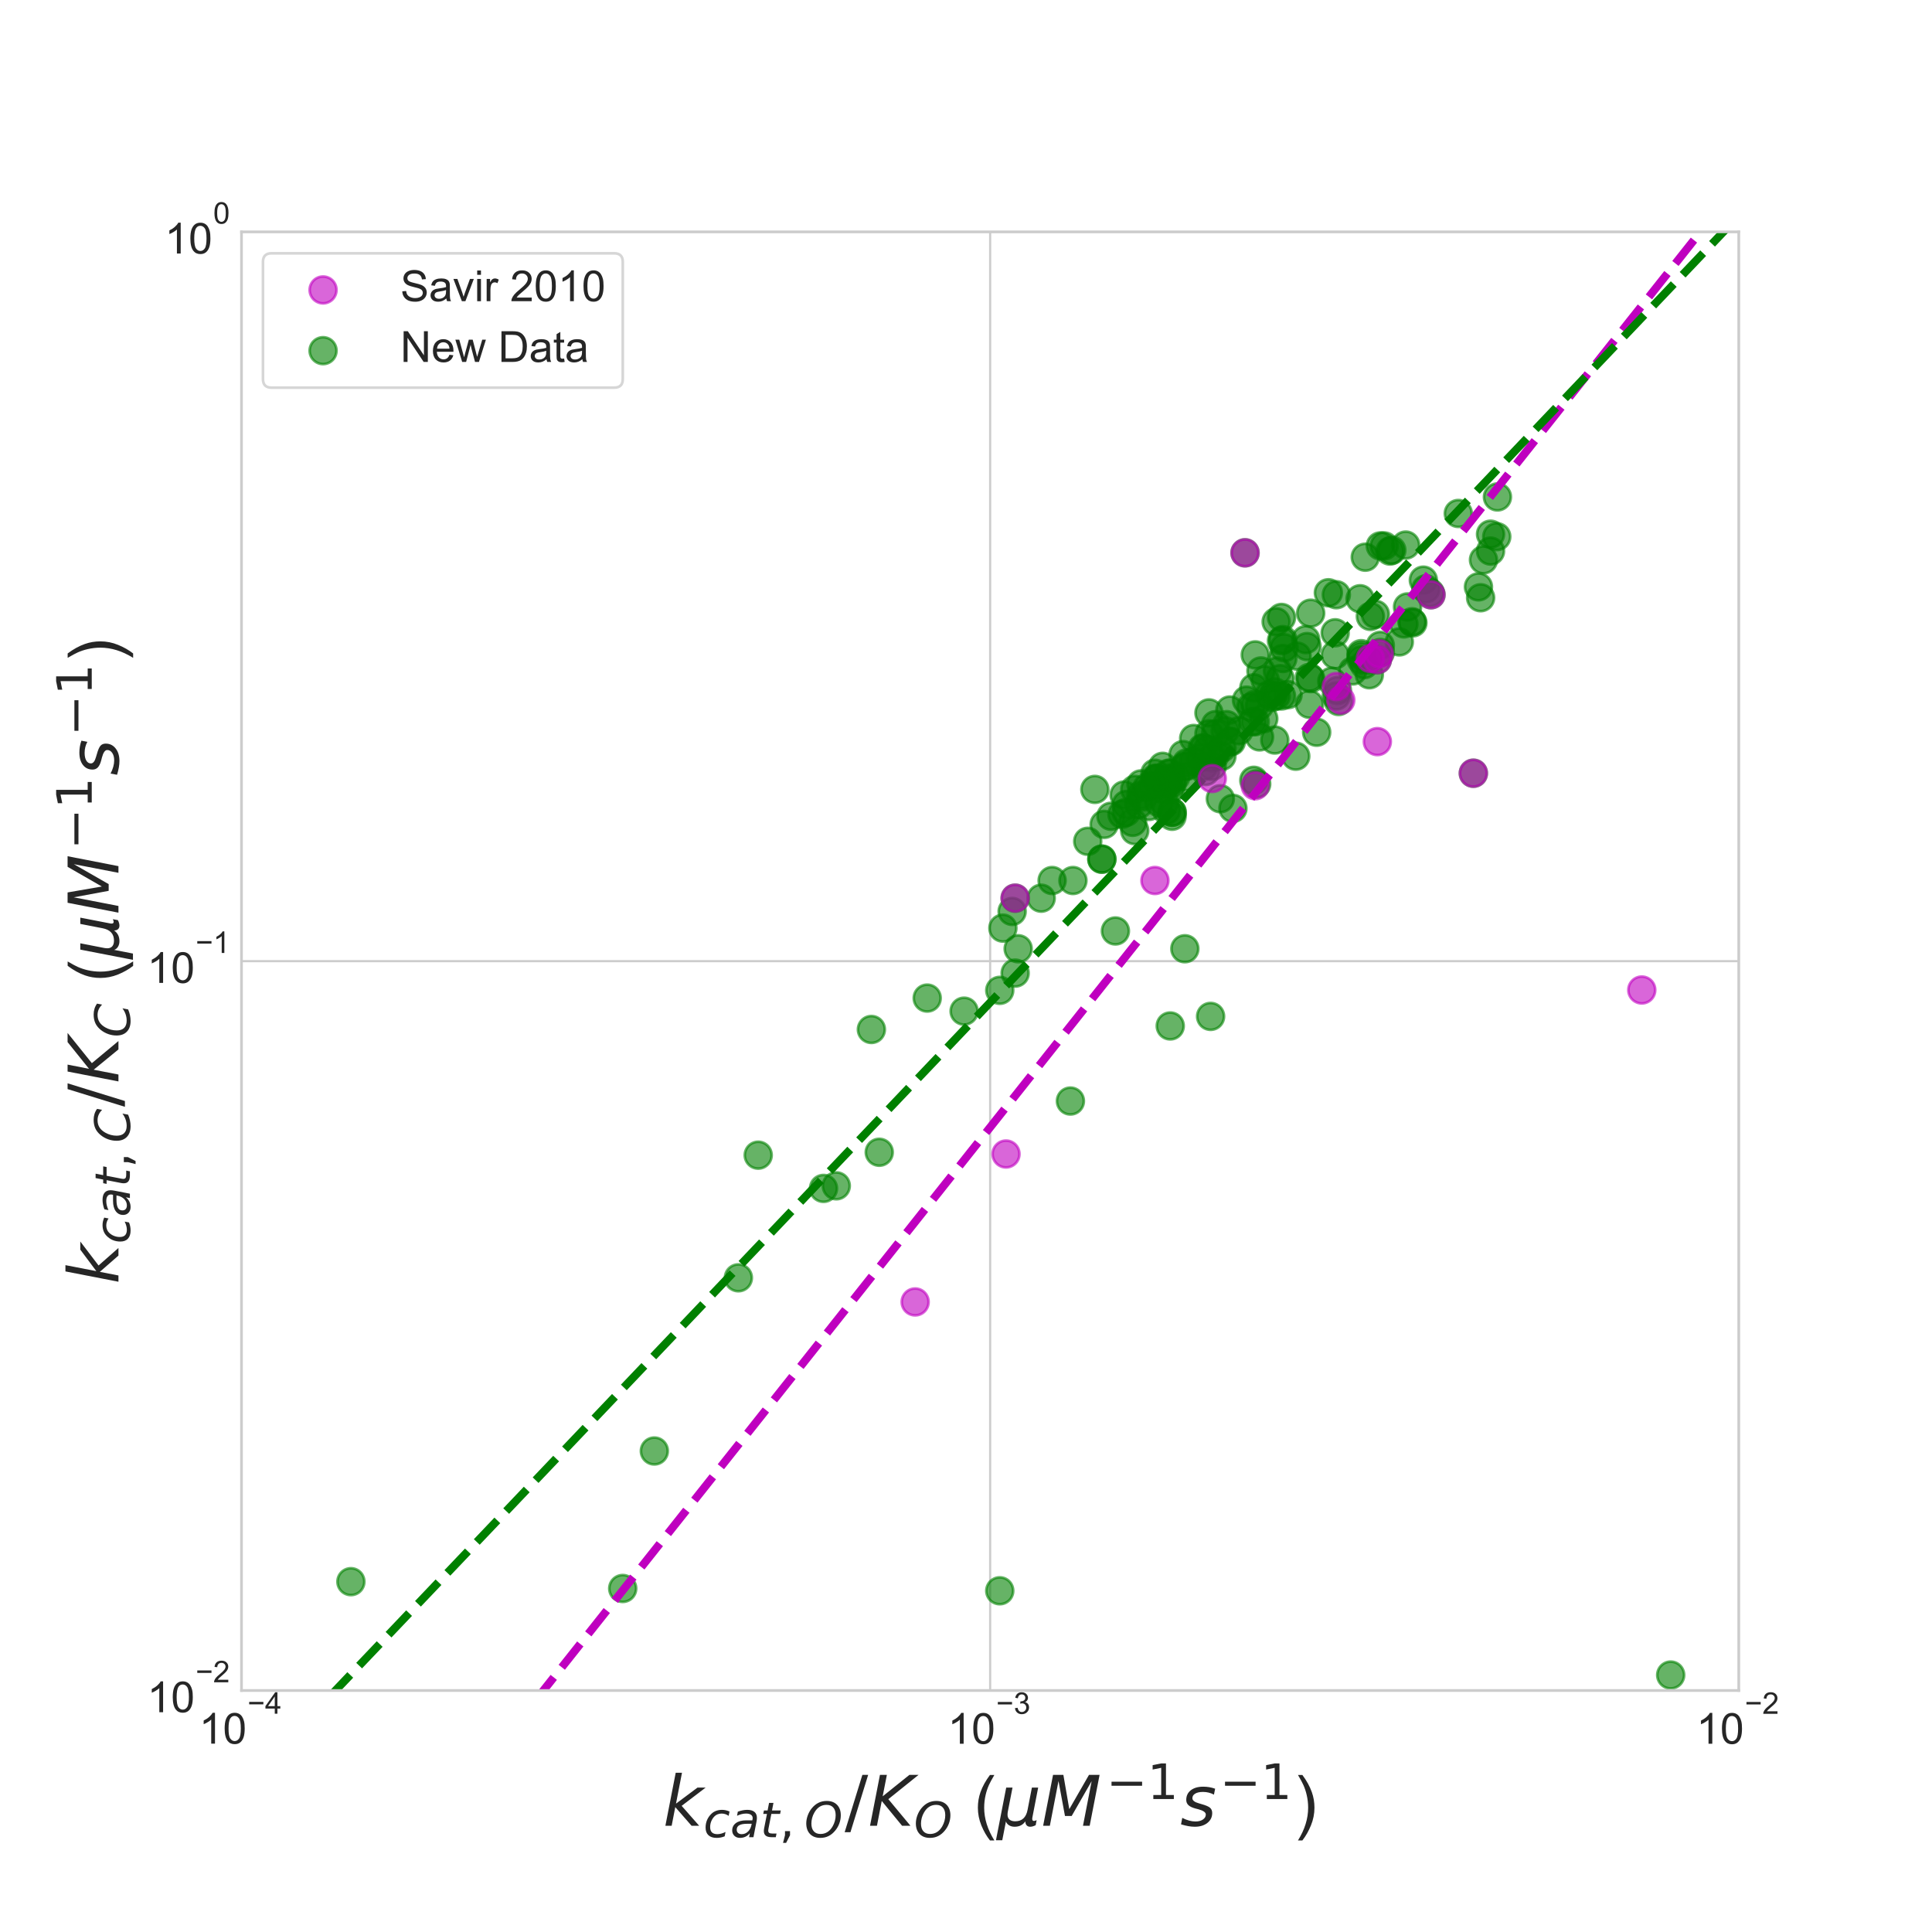 <?xml version="1.0" encoding="utf-8" standalone="no"?>
<!DOCTYPE svg PUBLIC "-//W3C//DTD SVG 1.1//EN"
  "http://www.w3.org/Graphics/SVG/1.1/DTD/svg11.dtd">
<!-- Created with matplotlib (http://matplotlib.org/) -->
<svg height="720pt" version="1.1" viewBox="0 0 720 720" width="720pt" xmlns="http://www.w3.org/2000/svg" xmlns:xlink="http://www.w3.org/1999/xlink">
 <defs>
  <style type="text/css">
*{stroke-linecap:butt;stroke-linejoin:round;}
  </style>
 </defs>
 <g id="figure_1">
  <g id="patch_1">
   <path d="M 0 720 
L 720 720 
L 720 0 
L 0 0 
z
" style="fill:#ffffff;"/>
  </g>
  <g id="axes_1">
   <g id="patch_2">
    <path d="M 90 630 
L 648 630 
L 648 86.4 
L 90 86.4 
z
" style="fill:#ffffff;"/>
   </g>
   <g id="matplotlib.axis_1">
    <g id="xtick_1">
     <g id="line2d_1">
      <path clip-path="url(#p87397a8d2e)" d="M 90 630 
L 90 86.4 
" style="fill:none;stroke:#cccccc;stroke-linecap:round;stroke-width:0.8;"/>
     </g>
     <g id="line2d_2"/>
     <g id="text_1">
      <!-- $\mathdefault{10^{-4}}$ -->
      <defs>
       <path d="M 37.25 0 
L 28.469 0 
L 28.469 56 
Q 25.297 52.984 20.141 49.953 
Q 14.984 46.922 10.891 45.406 
L 10.891 53.906 
Q 18.266 57.375 23.781 62.297 
Q 29.297 67.234 31.594 71.875 
L 37.25 71.875 
z
" id="ArialMT-31"/>
       <path d="M 4.156 35.297 
Q 4.156 48 6.766 55.734 
Q 9.375 63.484 14.516 67.672 
Q 19.672 71.875 27.484 71.875 
Q 33.25 71.875 37.594 69.547 
Q 41.938 67.234 44.766 62.859 
Q 47.609 58.5 49.219 52.219 
Q 50.828 45.953 50.828 35.297 
Q 50.828 22.703 48.234 14.969 
Q 45.656 7.234 40.5 3 
Q 35.359 -1.219 27.484 -1.219 
Q 17.141 -1.219 11.234 6.203 
Q 4.156 15.141 4.156 35.297 
z
M 13.188 35.297 
Q 13.188 17.672 17.312 11.828 
Q 21.438 6 27.484 6 
Q 33.547 6 37.672 11.859 
Q 41.797 17.719 41.797 35.297 
Q 41.797 52.984 37.672 58.781 
Q 33.547 64.594 27.391 64.594 
Q 21.344 64.594 17.719 59.469 
Q 13.188 52.938 13.188 35.297 
z
" id="ArialMT-30"/>
       <path d="M 52.828 31.203 
L 5.562 31.203 
L 5.562 39.406 
L 52.828 39.406 
z
" id="ArialMT-2212"/>
       <path d="M 32.328 0 
L 32.328 17.141 
L 1.266 17.141 
L 1.266 25.203 
L 33.938 71.578 
L 41.109 71.578 
L 41.109 25.203 
L 50.781 25.203 
L 50.781 17.141 
L 41.109 17.141 
L 41.109 0 
z
M 32.328 25.203 
L 32.328 57.469 
L 9.906 25.203 
z
" id="ArialMT-34"/>
      </defs>
      <g style="fill:#262626;" transform="translate(74.16 649.84)scale(0.16 -0.16)">
       <use transform="translate(0 0.202)" xlink:href="#ArialMT-31"/>
       <use transform="translate(55.615 0.202)" xlink:href="#ArialMT-30"/>
       <use transform="translate(112.973 69.895)scale(0.7)" xlink:href="#ArialMT-2212"/>
       <use transform="translate(153.852 69.895)scale(0.7)" xlink:href="#ArialMT-34"/>
      </g>
     </g>
    </g>
    <g id="xtick_2">
     <g id="line2d_3">
      <path clip-path="url(#p87397a8d2e)" d="M 369 630 
L 369 86.4 
" style="fill:none;stroke:#cccccc;stroke-linecap:round;stroke-width:0.8;"/>
     </g>
     <g id="line2d_4"/>
     <g id="text_2">
      <!-- $\mathdefault{10^{-3}}$ -->
      <defs>
       <path d="M 4.203 18.891 
L 12.984 20.062 
Q 14.5 12.594 18.141 9.297 
Q 21.781 6 27 6 
Q 33.203 6 37.469 10.297 
Q 41.75 14.594 41.75 20.953 
Q 41.75 27 37.797 30.922 
Q 33.844 34.859 27.734 34.859 
Q 25.25 34.859 21.531 33.891 
L 22.516 41.609 
Q 23.391 41.5 23.922 41.5 
Q 29.547 41.5 34.031 44.422 
Q 38.531 47.359 38.531 53.469 
Q 38.531 58.297 35.25 61.469 
Q 31.984 64.656 26.812 64.656 
Q 21.688 64.656 18.266 61.422 
Q 14.844 58.203 13.875 51.766 
L 5.078 53.328 
Q 6.688 62.156 12.391 67.016 
Q 18.109 71.875 26.609 71.875 
Q 32.469 71.875 37.391 69.359 
Q 42.328 66.844 44.938 62.5 
Q 47.562 58.156 47.562 53.266 
Q 47.562 48.641 45.062 44.828 
Q 42.578 41.016 37.703 38.766 
Q 44.047 37.312 47.562 32.688 
Q 51.078 28.078 51.078 21.141 
Q 51.078 11.766 44.234 5.25 
Q 37.406 -1.266 26.953 -1.266 
Q 17.531 -1.266 11.297 4.344 
Q 5.078 9.969 4.203 18.891 
z
" id="ArialMT-33"/>
      </defs>
      <g style="fill:#262626;" transform="translate(353.16 650)scale(0.16 -0.16)">
       <use transform="translate(0 0.994)" xlink:href="#ArialMT-31"/>
       <use transform="translate(55.615 0.994)" xlink:href="#ArialMT-30"/>
       <use transform="translate(112.973 70.688)scale(0.7)" xlink:href="#ArialMT-2212"/>
       <use transform="translate(153.852 70.688)scale(0.7)" xlink:href="#ArialMT-33"/>
      </g>
     </g>
    </g>
    <g id="xtick_3">
     <g id="line2d_5">
      <path clip-path="url(#p87397a8d2e)" d="M 648 630 
L 648 86.4 
" style="fill:none;stroke:#cccccc;stroke-linecap:round;stroke-width:0.8;"/>
     </g>
     <g id="line2d_6"/>
     <g id="text_3">
      <!-- $\mathdefault{10^{-2}}$ -->
      <defs>
       <path d="M 50.344 8.453 
L 50.344 0 
L 3.031 0 
Q 2.938 3.172 4.047 6.109 
Q 5.859 10.938 9.828 15.625 
Q 13.812 20.312 21.344 26.469 
Q 33.016 36.031 37.109 41.625 
Q 41.219 47.219 41.219 52.203 
Q 41.219 57.422 37.469 61 
Q 33.734 64.594 27.734 64.594 
Q 21.391 64.594 17.578 60.781 
Q 13.766 56.984 13.719 50.25 
L 4.688 51.172 
Q 5.609 61.281 11.656 66.578 
Q 17.719 71.875 27.938 71.875 
Q 38.234 71.875 44.234 66.156 
Q 50.25 60.453 50.25 52 
Q 50.25 47.703 48.484 43.547 
Q 46.734 39.406 42.656 34.812 
Q 38.578 30.219 29.109 22.219 
Q 21.188 15.578 18.938 13.203 
Q 16.703 10.844 15.234 8.453 
z
" id="ArialMT-32"/>
      </defs>
      <g style="fill:#262626;" transform="translate(632.16 650)scale(0.16 -0.16)">
       <use transform="translate(0 0.994)" xlink:href="#ArialMT-31"/>
       <use transform="translate(55.615 0.994)" xlink:href="#ArialMT-30"/>
       <use transform="translate(112.973 70.688)scale(0.7)" xlink:href="#ArialMT-2212"/>
       <use transform="translate(153.852 70.688)scale(0.7)" xlink:href="#ArialMT-32"/>
      </g>
     </g>
    </g>
    <g id="xtick_4">
     <g id="line2d_7"/>
    </g>
    <g id="xtick_5">
     <g id="line2d_8"/>
    </g>
    <g id="xtick_6">
     <g id="line2d_9"/>
    </g>
    <g id="xtick_7">
     <g id="line2d_10"/>
    </g>
    <g id="xtick_8">
     <g id="line2d_11"/>
    </g>
    <g id="xtick_9">
     <g id="line2d_12"/>
    </g>
    <g id="xtick_10">
     <g id="line2d_13"/>
    </g>
    <g id="xtick_11">
     <g id="line2d_14"/>
    </g>
    <g id="xtick_12">
     <g id="line2d_15"/>
    </g>
    <g id="xtick_13">
     <g id="line2d_16"/>
    </g>
    <g id="xtick_14">
     <g id="line2d_17"/>
    </g>
    <g id="xtick_15">
     <g id="line2d_18"/>
    </g>
    <g id="xtick_16">
     <g id="line2d_19"/>
    </g>
    <g id="xtick_17">
     <g id="line2d_20"/>
    </g>
    <g id="xtick_18">
     <g id="line2d_21"/>
    </g>
    <g id="xtick_19">
     <g id="line2d_22"/>
    </g>
    <g id="text_4">
     <!-- $k_{cat,O} / K_O$ ($\mu M^{-1} s^{-1}$) -->
     <defs>
      <path d="M 18.312 75.984 
L 27.297 75.984 
L 18.703 31.688 
L 49.516 54.688 
L 61.188 54.688 
L 26.812 28.516 
L 51.906 0 
L 41.016 0 
L 17.672 26.703 
L 12.5 0 
L 3.516 0 
z
" id="DejaVuSans-Oblique-6b"/>
      <path d="M 53.609 52.594 
L 51.812 43.703 
Q 48.578 46.047 44.938 47.219 
Q 41.312 48.391 37.406 48.391 
Q 33.109 48.391 29.219 46.875 
Q 25.344 45.359 22.703 42.578 
Q 18.5 38.328 16.203 32.609 
Q 13.922 26.906 13.922 20.797 
Q 13.922 13.422 17.609 9.812 
Q 21.297 6.203 28.812 6.203 
Q 32.516 6.203 36.688 7.328 
Q 40.875 8.453 45.406 10.688 
L 43.703 1.812 
Q 39.797 0.203 35.672 -0.609 
Q 31.547 -1.422 27.203 -1.422 
Q 16.312 -1.422 10.453 4.016 
Q 4.594 9.469 4.594 19.578 
Q 4.594 28.078 7.641 35.234 
Q 10.688 42.391 16.703 48.094 
Q 20.797 52 26.312 54 
Q 31.844 56 38.375 56 
Q 42.188 56 45.938 55.141 
Q 49.703 54.297 53.609 52.594 
z
" id="DejaVuSans-Oblique-63"/>
      <path d="M 53.719 31.203 
L 47.609 0 
L 38.625 0 
L 40.281 8.297 
Q 36.328 3.422 31.266 1 
Q 26.219 -1.422 20.016 -1.422 
Q 13.031 -1.422 8.562 2.844 
Q 4.109 7.125 4.109 13.812 
Q 4.109 23.391 11.75 28.953 
Q 19.391 34.516 32.812 34.516 
L 45.312 34.516 
L 45.797 36.922 
Q 45.906 37.312 45.953 37.766 
Q 46 38.234 46 39.203 
Q 46 43.562 42.453 45.969 
Q 38.922 48.391 32.516 48.391 
Q 28.125 48.391 23.5 47.266 
Q 18.891 46.141 14.016 43.891 
L 15.578 52.203 
Q 20.656 54.109 25.516 55.047 
Q 30.375 56 34.906 56 
Q 44.578 56 49.625 51.797 
Q 54.688 47.609 54.688 39.594 
Q 54.688 37.984 54.438 35.812 
Q 54.203 33.641 53.719 31.203 
z
M 44 27.484 
L 35.016 27.484 
Q 23.969 27.484 18.672 24.531 
Q 13.375 21.578 13.375 15.375 
Q 13.375 11.078 16.078 8.641 
Q 18.797 6.203 23.578 6.203 
Q 30.906 6.203 36.375 11.453 
Q 41.844 16.703 43.609 25.484 
z
" id="DejaVuSans-Oblique-61"/>
      <path d="M 42.281 54.688 
L 40.922 47.703 
L 23 47.703 
L 17.188 18.016 
Q 16.891 16.359 16.75 15.234 
Q 16.609 14.109 16.609 13.484 
Q 16.609 10.359 18.484 8.938 
Q 20.359 7.516 24.516 7.516 
L 33.594 7.516 
L 32.078 0 
L 23.484 0 
Q 15.484 0 11.547 3.125 
Q 7.625 6.25 7.625 12.594 
Q 7.625 13.719 7.766 15.062 
Q 7.906 16.406 8.203 18.016 
L 14.016 47.703 
L 6.391 47.703 
L 7.812 54.688 
L 15.281 54.688 
L 18.312 70.219 
L 27.297 70.219 
L 24.312 54.688 
z
" id="DejaVuSans-Oblique-74"/>
      <path d="M 11.719 12.406 
L 22.016 12.406 
L 22.016 4 
L 14.016 -11.625 
L 7.719 -11.625 
L 11.719 4 
z
" id="DejaVuSans-2c"/>
      <path d="M 45.609 66.219 
Q 37.5 66.219 31.297 62.281 
Q 25.094 58.344 20.516 50.297 
Q 17.578 45.172 16.031 39.406 
Q 14.5 33.641 14.5 27.781 
Q 14.5 17.625 19.359 12.109 
Q 24.219 6.594 33.109 6.594 
Q 41.109 6.594 47.375 10.562 
Q 53.656 14.547 58.109 22.406 
Q 61.078 27.688 62.641 33.469 
Q 64.203 39.266 64.203 45.016 
Q 64.203 55.125 59.312 60.672 
Q 54.438 66.219 45.609 66.219 
z
M 32.812 -1.422 
Q 19.391 -1.422 11.688 6.531 
Q 4 14.5 4 28.328 
Q 4 36.234 7 44.484 
Q 10.016 52.734 15.281 59.188 
Q 21.484 66.75 29.094 70.484 
Q 36.719 74.219 45.906 74.219 
Q 59.281 74.219 66.984 66.328 
Q 74.703 58.453 74.703 44.828 
Q 74.703 36.422 71.766 28.312 
Q 68.844 20.219 63.375 13.625 
Q 57.125 6 49.578 2.281 
Q 42.047 -1.422 32.812 -1.422 
z
" id="DejaVuSans-Oblique-4f"/>
      <path d="M 25.391 72.906 
L 33.688 72.906 
L 8.297 -9.281 
L 0 -9.281 
z
" id="DejaVuSans-2f"/>
      <path d="M 16.891 72.906 
L 26.812 72.906 
L 20.797 42.188 
L 59.078 72.906 
L 72.219 72.906 
L 28.906 38.094 
L 60.594 0 
L 48.578 0 
L 19.484 35.5 
L 12.594 0 
L 2.688 0 
z
" id="DejaVuSans-Oblique-4b"/>
      <path id="ArialMT-20"/>
      <path d="M 23.391 -21.047 
Q 16.109 -11.859 11.078 0.438 
Q 6.062 12.75 6.062 25.922 
Q 6.062 37.547 9.812 48.188 
Q 14.203 60.547 23.391 72.797 
L 29.688 72.797 
Q 23.781 62.641 21.875 58.297 
Q 18.891 51.562 17.188 44.234 
Q 15.094 35.109 15.094 25.875 
Q 15.094 2.391 29.688 -21.047 
z
" id="ArialMT-28"/>
      <path d="M -1.312 -20.797 
L 13.375 54.688 
L 22.406 54.688 
L 15.766 20.656 
Q 15.578 19.625 15.422 18.359 
Q 15.281 17.094 15.281 15.828 
Q 15.281 11.281 18.141 8.828 
Q 21 6.391 26.312 6.391 
Q 33.547 6.391 37.984 10.484 
Q 42.438 14.594 44 22.797 
L 50.203 54.688 
L 59.188 54.688 
L 51.031 12.641 
Q 50.828 11.719 50.75 11.031 
Q 50.688 10.359 50.688 9.812 
Q 50.688 8.297 51.297 7.594 
Q 51.906 6.891 53.219 6.891 
Q 53.719 6.891 54.562 7.125 
Q 55.422 7.375 56.984 8.016 
L 55.609 0.781 
Q 53.469 -0.297 51.516 -0.859 
Q 49.562 -1.422 47.703 -1.422 
Q 44.484 -1.422 42.656 0.625 
Q 40.828 2.688 40.828 6.297 
Q 38.094 2.391 34.297 0.484 
Q 30.516 -1.422 25.391 -1.422 
Q 20.844 -1.422 17.453 0.672 
Q 14.062 2.781 12.984 6.203 
L 7.719 -20.797 
z
" id="DejaVuSans-Oblique-3bc"/>
      <path d="M 16.891 72.906 
L 31.688 72.906 
L 40.188 23.781 
L 68.406 72.906 
L 83.594 72.906 
L 69.391 0 
L 59.812 0 
L 72.219 63.922 
L 43.609 14.016 
L 33.984 14.016 
L 24.703 64.109 
L 12.312 0 
L 2.688 0 
z
" id="DejaVuSans-Oblique-4d"/>
      <path d="M 10.594 35.5 
L 73.188 35.5 
L 73.188 27.203 
L 10.594 27.203 
z
" id="DejaVuSans-2212"/>
      <path d="M 12.406 8.297 
L 28.516 8.297 
L 28.516 63.922 
L 10.984 60.406 
L 10.984 69.391 
L 28.422 72.906 
L 38.281 72.906 
L 38.281 8.297 
L 54.391 8.297 
L 54.391 0 
L 12.406 0 
z
" id="DejaVuSans-31"/>
      <path d="M 50 53.078 
L 48.297 44.578 
Q 44.734 46.531 40.766 47.5 
Q 36.812 48.484 32.625 48.484 
Q 25.531 48.484 21.453 46.062 
Q 17.391 43.656 17.391 39.5 
Q 17.391 34.672 26.859 32.078 
Q 27.594 31.891 27.938 31.781 
L 30.812 30.906 
Q 39.797 28.422 42.797 25.688 
Q 45.797 22.953 45.797 18.219 
Q 45.797 9.516 38.891 4.047 
Q 31.984 -1.422 20.797 -1.422 
Q 16.453 -1.422 11.672 -0.578 
Q 6.891 0.25 1.125 2 
L 2.875 11.281 
Q 7.812 8.734 12.594 7.422 
Q 17.391 6.109 21.781 6.109 
Q 28.375 6.109 32.5 8.938 
Q 36.625 11.766 36.625 16.109 
Q 36.625 20.797 25.781 23.688 
L 24.859 23.922 
L 21.781 24.703 
Q 14.938 26.516 11.766 29.469 
Q 8.594 32.422 8.594 37.016 
Q 8.594 45.75 15.156 50.875 
Q 21.734 56 33.016 56 
Q 37.453 56 41.672 55.266 
Q 45.906 54.547 50 53.078 
z
" id="DejaVuSans-Oblique-73"/>
      <path d="M 12.359 -21.047 
L 6.062 -21.047 
Q 20.656 2.391 20.656 25.875 
Q 20.656 35.062 18.562 44.094 
Q 16.891 51.422 13.922 58.156 
Q 12.016 62.547 6.062 72.797 
L 12.359 72.797 
Q 21.531 60.547 25.922 48.188 
Q 29.688 37.547 29.688 25.922 
Q 29.688 12.75 24.625 0.438 
Q 19.578 -11.859 12.359 -21.047 
z
" id="ArialMT-29"/>
     </defs>
     <g style="fill:#262626;" transform="translate(247.06 680.58)scale(0.26 -0.26)">
      <use transform="translate(0 0.684)" xlink:href="#DejaVuSans-Oblique-6b"/>
      <use transform="translate(57.91 -15.722)scale(0.7)" xlink:href="#DejaVuSans-Oblique-63"/>
      <use transform="translate(96.396 -15.722)scale(0.7)" xlink:href="#DejaVuSans-Oblique-61"/>
      <use transform="translate(139.292 -15.722)scale(0.7)" xlink:href="#DejaVuSans-Oblique-74"/>
      <use transform="translate(166.738 -15.722)scale(0.7)" xlink:href="#DejaVuSans-2c"/>
      <use transform="translate(202.627 -15.722)scale(0.7)" xlink:href="#DejaVuSans-Oblique-4f"/>
      <use transform="translate(260.459 0.684)" xlink:href="#DejaVuSans-2f"/>
      <use transform="translate(294.15 0.684)" xlink:href="#DejaVuSans-Oblique-4b"/>
      <use transform="translate(359.727 -15.722)scale(0.7)" xlink:href="#DejaVuSans-Oblique-4f"/>
      <use transform="translate(417.559 0.684)" xlink:href="#ArialMT-20"/>
      <use transform="translate(445.342 0.684)" xlink:href="#ArialMT-28"/>
      <use transform="translate(478.643 0.684)" xlink:href="#DejaVuSans-Oblique-3bc"/>
      <use transform="translate(542.266 0.684)" xlink:href="#DejaVuSans-Oblique-4d"/>
      <use transform="translate(635.562 38.966)scale(0.7)" xlink:href="#DejaVuSans-2212"/>
      <use transform="translate(694.214 38.966)scale(0.7)" xlink:href="#DejaVuSans-31"/>
      <use transform="translate(741.485 0.684)" xlink:href="#DejaVuSans-Oblique-73"/>
      <use transform="translate(798.234 38.966)scale(0.7)" xlink:href="#DejaVuSans-2212"/>
      <use transform="translate(856.886 38.966)scale(0.7)" xlink:href="#DejaVuSans-31"/>
      <use transform="translate(904.157 0.684)" xlink:href="#ArialMT-29"/>
     </g>
    </g>
   </g>
   <g id="matplotlib.axis_2">
    <g id="ytick_1">
     <g id="line2d_23">
      <path clip-path="url(#p87397a8d2e)" d="M 90 630 
L 648 630 
" style="fill:none;stroke:#cccccc;stroke-linecap:round;stroke-width:0.8;"/>
     </g>
     <g id="line2d_24"/>
     <g id="text_5">
      <!-- $\mathdefault{10^{-2}}$ -->
      <g style="fill:#262626;" transform="translate(54.82 638.25)scale(0.16 -0.16)">
       <use transform="translate(0 0.994)" xlink:href="#ArialMT-31"/>
       <use transform="translate(55.615 0.994)" xlink:href="#ArialMT-30"/>
       <use transform="translate(112.973 70.688)scale(0.7)" xlink:href="#ArialMT-2212"/>
       <use transform="translate(153.852 70.688)scale(0.7)" xlink:href="#ArialMT-32"/>
      </g>
     </g>
    </g>
    <g id="ytick_2">
     <g id="line2d_25">
      <path clip-path="url(#p87397a8d2e)" d="M 90 358.2 
L 648 358.2 
" style="fill:none;stroke:#cccccc;stroke-linecap:round;stroke-width:0.8;"/>
     </g>
     <g id="line2d_26"/>
     <g id="text_6">
      <!-- $\mathdefault{10^{-1}}$ -->
      <g style="fill:#262626;" transform="translate(54.82 366.45)scale(0.16 -0.16)">
       <use transform="translate(0 0.994)" xlink:href="#ArialMT-31"/>
       <use transform="translate(55.615 0.994)" xlink:href="#ArialMT-30"/>
       <use transform="translate(112.973 70.688)scale(0.7)" xlink:href="#ArialMT-2212"/>
       <use transform="translate(153.852 70.688)scale(0.7)" xlink:href="#ArialMT-31"/>
      </g>
     </g>
    </g>
    <g id="ytick_3">
     <g id="line2d_27">
      <path clip-path="url(#p87397a8d2e)" d="M 90 86.4 
L 648 86.4 
" style="fill:none;stroke:#cccccc;stroke-linecap:round;stroke-width:0.8;"/>
     </g>
     <g id="line2d_28"/>
     <g id="text_7">
      <!-- $\mathdefault{10^{0}}$ -->
      <g style="fill:#262626;" transform="translate(61.38 94.65)scale(0.16 -0.16)">
       <use transform="translate(0 0.994)" xlink:href="#ArialMT-31"/>
       <use transform="translate(55.615 0.994)" xlink:href="#ArialMT-30"/>
       <use transform="translate(112.973 70.688)scale(0.7)" xlink:href="#ArialMT-30"/>
      </g>
     </g>
    </g>
    <g id="ytick_4">
     <g id="line2d_29"/>
    </g>
    <g id="ytick_5">
     <g id="line2d_30"/>
    </g>
    <g id="ytick_6">
     <g id="line2d_31"/>
    </g>
    <g id="ytick_7">
     <g id="line2d_32"/>
    </g>
    <g id="ytick_8">
     <g id="line2d_33"/>
    </g>
    <g id="ytick_9">
     <g id="line2d_34"/>
    </g>
    <g id="ytick_10">
     <g id="line2d_35"/>
    </g>
    <g id="ytick_11">
     <g id="line2d_36"/>
    </g>
    <g id="ytick_12">
     <g id="line2d_37"/>
    </g>
    <g id="ytick_13">
     <g id="line2d_38"/>
    </g>
    <g id="ytick_14">
     <g id="line2d_39"/>
    </g>
    <g id="ytick_15">
     <g id="line2d_40"/>
    </g>
    <g id="ytick_16">
     <g id="line2d_41"/>
    </g>
    <g id="ytick_17">
     <g id="line2d_42"/>
    </g>
    <g id="ytick_18">
     <g id="line2d_43"/>
    </g>
    <g id="ytick_19">
     <g id="line2d_44"/>
    </g>
    <g id="text_8">
     <!-- $k_{cat,C} / K_C$ ($\mu M^{-1} s^{-1}$) -->
     <defs>
      <path d="M 69.484 67.281 
L 67.484 56.891 
Q 62.797 61.625 57.547 63.922 
Q 52.297 66.219 46.188 66.219 
Q 37.844 66.219 31.516 62.203 
Q 25.203 58.203 20.609 50 
Q 17.672 44.734 16.125 38.844 
Q 14.594 32.953 14.594 27 
Q 14.594 17.047 19.75 11.812 
Q 24.906 6.594 34.719 6.594 
Q 41.5 6.594 47.75 8.766 
Q 54 10.938 59.906 15.281 
L 57.625 3.609 
Q 51.812 1.125 45.875 -0.141 
Q 39.938 -1.422 33.984 -1.422 
Q 19.969 -1.422 12.078 6.188 
Q 4.203 13.812 4.203 27.391 
Q 4.203 36.078 7.203 44.469 
Q 10.203 52.875 15.828 59.812 
Q 21.781 67.188 29.422 70.703 
Q 37.062 74.219 47.219 74.219 
Q 53.469 74.219 59.062 72.484 
Q 64.656 70.75 69.484 67.281 
z
" id="DejaVuSans-Oblique-43"/>
     </defs>
     <g style="fill:#262626;" transform="translate(44.32 478.58)rotate(-90)scale(0.26 -0.26)">
      <use transform="translate(0 0.684)" xlink:href="#DejaVuSans-Oblique-6b"/>
      <use transform="translate(57.91 -15.722)scale(0.7)" xlink:href="#DejaVuSans-Oblique-63"/>
      <use transform="translate(96.396 -15.722)scale(0.7)" xlink:href="#DejaVuSans-Oblique-61"/>
      <use transform="translate(139.292 -15.722)scale(0.7)" xlink:href="#DejaVuSans-Oblique-74"/>
      <use transform="translate(166.738 -15.722)scale(0.7)" xlink:href="#DejaVuSans-2c"/>
      <use transform="translate(202.627 -15.722)scale(0.7)" xlink:href="#DejaVuSans-Oblique-43"/>
      <use transform="translate(254.238 0.684)" xlink:href="#DejaVuSans-2f"/>
      <use transform="translate(287.93 0.684)" xlink:href="#DejaVuSans-Oblique-4b"/>
      <use transform="translate(353.506 -15.722)scale(0.7)" xlink:href="#DejaVuSans-Oblique-43"/>
      <use transform="translate(405.117 0.684)" xlink:href="#ArialMT-20"/>
      <use transform="translate(432.9 0.684)" xlink:href="#ArialMT-28"/>
      <use transform="translate(466.201 0.684)" xlink:href="#DejaVuSans-Oblique-3bc"/>
      <use transform="translate(529.824 0.684)" xlink:href="#DejaVuSans-Oblique-4d"/>
      <use transform="translate(623.12 38.966)scale(0.7)" xlink:href="#DejaVuSans-2212"/>
      <use transform="translate(681.773 38.966)scale(0.7)" xlink:href="#DejaVuSans-31"/>
      <use transform="translate(729.043 0.684)" xlink:href="#DejaVuSans-Oblique-73"/>
      <use transform="translate(785.793 38.966)scale(0.7)" xlink:href="#DejaVuSans-2212"/>
      <use transform="translate(844.445 38.966)scale(0.7)" xlink:href="#DejaVuSans-31"/>
      <use transform="translate(891.715 0.684)" xlink:href="#ArialMT-29"/>
     </g>
    </g>
   </g>
   <g id="PathCollection_1">
    <defs>
     <path d="M 0 5 
C 1.326 5 2.598 4.473 3.536 3.536 
C 4.473 2.598 5 1.326 5 0 
C 5 -1.326 4.473 -2.598 3.536 -3.536 
C 2.598 -4.473 1.326 -5 0 -5 
C -1.326 -5 -2.598 -4.473 -3.536 -3.536 
C -4.473 -2.598 -5 -1.326 -5 0 
C -5 1.326 -4.473 2.598 -3.536 3.536 
C -2.598 4.473 -1.326 5 0 5 
z
" id="m5786c0ff21" style="stroke:#008000;stroke-opacity:0.6;"/>
    </defs>
    <g clip-path="url(#p87397a8d2e)">
     <use style="fill:#008000;fill-opacity:0.6;stroke:#008000;stroke-opacity:0.6;" x="679.79" xlink:href="#m5786c0ff21" y="579.032"/>
     <use style="fill:#008000;fill-opacity:0.6;stroke:#008000;stroke-opacity:0.6;" x="515.849" xlink:href="#m5786c0ff21" y="203.444"/>
     <use style="fill:#008000;fill-opacity:0.6;stroke:#008000;stroke-opacity:0.6;" x="477.577" xlink:href="#m5786c0ff21" y="230.103"/>
     <use style="fill:#008000;fill-opacity:0.6;stroke:#008000;stroke-opacity:0.6;" x="467.796" xlink:href="#m5786c0ff21" y="244.056"/>
     <use style="fill:#008000;fill-opacity:0.6;stroke:#008000;stroke-opacity:0.6;" x="488.45" xlink:href="#m5786c0ff21" y="228.518"/>
     <use style="fill:#008000;fill-opacity:0.6;stroke:#008000;stroke-opacity:0.6;" x="508.796" xlink:href="#m5786c0ff21" y="207.655"/>
     <use style="fill:#008000;fill-opacity:0.6;stroke:#008000;stroke-opacity:0.6;" x="475.583" xlink:href="#m5786c0ff21" y="231.709"/>
     <use style="fill:#008000;fill-opacity:0.6;stroke:#008000;stroke-opacity:0.6;" x="478.071" xlink:href="#m5786c0ff21" y="238.361"/>
     <use style="fill:#008000;fill-opacity:0.6;stroke:#008000;stroke-opacity:0.6;" x="498.009" xlink:href="#m5786c0ff21" y="221.64"/>
     <use style="fill:#008000;fill-opacity:0.6;stroke:#008000;stroke-opacity:0.6;" x="514.398" xlink:href="#m5786c0ff21" y="203.444"/>
     <use style="fill:#008000;fill-opacity:0.6;stroke:#008000;stroke-opacity:0.6;" x="477.577" xlink:href="#m5786c0ff21" y="238.789"/>
     <use style="fill:#008000;fill-opacity:0.6;stroke:#008000;stroke-opacity:0.6;" x="518.7" xlink:href="#m5786c0ff21" y="205.046"/>
     <use style="fill:#008000;fill-opacity:0.6;stroke:#008000;stroke-opacity:0.6;" x="495.048" xlink:href="#m5786c0ff21" y="220.9"/>
     <use style="fill:#008000;fill-opacity:0.6;stroke:#008000;stroke-opacity:0.6;" x="523.871" xlink:href="#m5786c0ff21" y="203.126"/>
     <use style="fill:#008000;fill-opacity:0.6;stroke:#008000;stroke-opacity:0.6;" x="517.993" xlink:href="#m5786c0ff21" y="205.369"/>
     <use style="fill:#008000;fill-opacity:0.6;stroke:#008000;stroke-opacity:0.6;" x="232.068" xlink:href="#m5786c0ff21" y="591.981"/>
     <use style="fill:#008000;fill-opacity:0.6;stroke:#008000;stroke-opacity:0.6;" x="372.582" xlink:href="#m5786c0ff21" y="592.839"/>
     <use style="fill:#008000;fill-opacity:0.6;stroke:#008000;stroke-opacity:0.6;" x="408.026" xlink:href="#m5786c0ff21" y="294.183"/>
     <use style="fill:#008000;fill-opacity:0.6;stroke:#008000;stroke-opacity:0.6;" x="442.224" xlink:href="#m5786c0ff21" y="284.313"/>
     <use style="fill:#008000;fill-opacity:0.6;stroke:#008000;stroke-opacity:0.6;" x="372.582" xlink:href="#m5786c0ff21" y="369.073"/>
     <use style="fill:#008000;fill-opacity:0.6;stroke:#008000;stroke-opacity:0.6;" x="549.073" xlink:href="#m5786c0ff21" y="288.163"/>
     <use style="fill:#008000;fill-opacity:0.6;stroke:#008000;stroke-opacity:0.6;" x="507.257" xlink:href="#m5786c0ff21" y="243.608"/>
     <use style="fill:#008000;fill-opacity:0.6;stroke:#008000;stroke-opacity:0.6;" x="552.851" xlink:href="#m5786c0ff21" y="208.648"/>
     <use style="fill:#008000;fill-opacity:0.6;stroke:#008000;stroke-opacity:0.6;" x="523.194" xlink:href="#m5786c0ff21" y="232.52"/>
     <use style="fill:#008000;fill-opacity:0.6;stroke:#008000;stroke-opacity:0.6;" x="513.298" xlink:href="#m5786c0ff21" y="245.865"/>
     <use style="fill:#008000;fill-opacity:0.6;stroke:#008000;stroke-opacity:0.6;" x="509.937" xlink:href="#m5786c0ff21" y="245.865"/>
     <use style="fill:#008000;fill-opacity:0.6;stroke:#008000;stroke-opacity:0.6;" x="498.009" xlink:href="#m5786c0ff21" y="259.37"/>
     <use style="fill:#008000;fill-opacity:0.6;stroke:#008000;stroke-opacity:0.6;" x="514.398" xlink:href="#m5786c0ff21" y="243.162"/>
     <use style="fill:#008000;fill-opacity:0.6;stroke:#008000;stroke-opacity:0.6;" x="514.398" xlink:href="#m5786c0ff21" y="240.519"/>
     <use style="fill:#008000;fill-opacity:0.6;stroke:#008000;stroke-opacity:0.6;" x="521.485" xlink:href="#m5786c0ff21" y="239.219"/>
     <use style="fill:#008000;fill-opacity:0.6;stroke:#008000;stroke-opacity:0.6;" x="475.079" xlink:href="#m5786c0ff21" y="275.791"/>
     <use style="fill:#008000;fill-opacity:0.6;stroke:#008000;stroke-opacity:0.6;" x="496.326" xlink:href="#m5786c0ff21" y="253.879"/>
     <use style="fill:#008000;fill-opacity:0.6;stroke:#008000;stroke-opacity:0.6;" x="507.257" xlink:href="#m5786c0ff21" y="244.506"/>
     <use style="fill:#008000;fill-opacity:0.6;stroke:#008000;stroke-opacity:0.6;" x="510.315" xlink:href="#m5786c0ff21" y="251.465"/>
     <use style="fill:#008000;fill-opacity:0.6;stroke:#008000;stroke-opacity:0.6;" x="498.842" xlink:href="#m5786c0ff21" y="261.432"/>
     <use style="fill:#008000;fill-opacity:0.6;stroke:#008000;stroke-opacity:0.6;" x="490.689" xlink:href="#m5786c0ff21" y="272.891"/>
     <use style="fill:#008000;fill-opacity:0.6;stroke:#008000;stroke-opacity:0.6;" x="482.899" xlink:href="#m5786c0ff21" y="281.815"/>
     <use style="fill:#008000;fill-opacity:0.6;stroke:#008000;stroke-opacity:0.6;" x="467.259" xlink:href="#m5786c0ff21" y="290.801"/>
     <use style="fill:#008000;fill-opacity:0.6;stroke:#008000;stroke-opacity:0.6;" x="468.331" xlink:href="#m5786c0ff21" y="292.142"/>
     <use style="fill:#008000;fill-opacity:0.6;stroke:#008000;stroke-opacity:0.6;" x="459.475" xlink:href="#m5786c0ff21" y="301.254"/>
     <use style="fill:#008000;fill-opacity:0.6;stroke:#008000;stroke-opacity:0.6;" x="558.052" xlink:href="#m5786c0ff21" y="185.203"/>
     <use style="fill:#008000;fill-opacity:0.6;stroke:#008000;stroke-opacity:0.6;" x="422.882" xlink:href="#m5786c0ff21" y="294.183"/>
     <use style="fill:#008000;fill-opacity:0.6;stroke:#008000;stroke-opacity:0.6;" x="452.987" xlink:href="#m5786c0ff21" y="273.465"/>
     <use style="fill:#008000;fill-opacity:0.6;stroke:#008000;stroke-opacity:0.6;" x="469.922" xlink:href="#m5786c0ff21" y="250.04"/>
     <use style="fill:#008000;fill-opacity:0.6;stroke:#008000;stroke-opacity:0.6;" x="452.987" xlink:href="#m5786c0ff21" y="270.06"/>
     <use style="fill:#008000;fill-opacity:0.6;stroke:#008000;stroke-opacity:0.6;" x="497.59" xlink:href="#m5786c0ff21" y="244.056"/>
     <use style="fill:#008000;fill-opacity:0.6;stroke:#008000;stroke-opacity:0.6;" x="478.562" xlink:href="#m5786c0ff21" y="241.393"/>
     <use style="fill:#008000;fill-opacity:0.6;stroke:#008000;stroke-opacity:0.6;" x="448.67" xlink:href="#m5786c0ff21" y="278.765"/>
     <use style="fill:#008000;fill-opacity:0.6;stroke:#008000;stroke-opacity:0.6;" x="464.536" xlink:href="#m5786c0ff21" y="260.913"/>
     <use style="fill:#008000;fill-opacity:0.6;stroke:#008000;stroke-opacity:0.6;" x="440.892" xlink:href="#m5786c0ff21" y="281.199"/>
     <use style="fill:#008000;fill-opacity:0.6;stroke:#008000;stroke-opacity:0.6;" x="474.065" xlink:href="#m5786c0ff21" y="259.882"/>
     <use style="fill:#008000;fill-opacity:0.6;stroke:#008000;stroke-opacity:0.6;" x="483.371" xlink:href="#m5786c0ff21" y="244.506"/>
     <use style="fill:#008000;fill-opacity:0.6;stroke:#008000;stroke-opacity:0.6;" x="477.577" xlink:href="#m5786c0ff21" y="259.37"/>
     <use style="fill:#008000;fill-opacity:0.6;stroke:#008000;stroke-opacity:0.6;" x="480.025" xlink:href="#m5786c0ff21" y="258.86"/>
     <use style="fill:#008000;fill-opacity:0.6;stroke:#008000;stroke-opacity:0.6;" x="466.719" xlink:href="#m5786c0ff21" y="268.946"/>
     <use style="fill:#008000;fill-opacity:0.6;stroke:#008000;stroke-opacity:0.6;" x="466.177" xlink:href="#m5786c0ff21" y="263.531"/>
     <use style="fill:#008000;fill-opacity:0.6;stroke:#008000;stroke-opacity:0.6;" x="467.796" xlink:href="#m5786c0ff21" y="262.477"/>
     <use style="fill:#008000;fill-opacity:0.6;stroke:#008000;stroke-opacity:0.6;" x="457.156" xlink:href="#m5786c0ff21" y="270.06"/>
     <use style="fill:#008000;fill-opacity:0.6;stroke:#008000;stroke-opacity:0.6;" x="448.041" xlink:href="#m5786c0ff21" y="278.765"/>
     <use style="fill:#008000;fill-opacity:0.6;stroke:#008000;stroke-opacity:0.6;" x="451.77" xlink:href="#m5786c0ff21" y="282.435"/>
     <use style="fill:#008000;fill-opacity:0.6;stroke:#008000;stroke-opacity:0.6;" x="458.899" xlink:href="#m5786c0ff21" y="276.38"/>
     <use style="fill:#008000;fill-opacity:0.6;stroke:#008000;stroke-opacity:0.6;" x="456.569" xlink:href="#m5786c0ff21" y="272.319"/>
     <use style="fill:#008000;fill-opacity:0.6;stroke:#008000;stroke-opacity:0.6;" x="451.77" xlink:href="#m5786c0ff21" y="285.583"/>
     <use style="fill:#008000;fill-opacity:0.6;stroke:#008000;stroke-opacity:0.6;" x="448.67" xlink:href="#m5786c0ff21" y="285.583"/>
     <use style="fill:#008000;fill-opacity:0.6;stroke:#008000;stroke-opacity:0.6;" x="455.387" xlink:href="#m5786c0ff21" y="281.815"/>
     <use style="fill:#008000;fill-opacity:0.6;stroke:#008000;stroke-opacity:0.6;" x="436.808" xlink:href="#m5786c0ff21" y="302.72"/>
     <use style="fill:#008000;fill-opacity:0.6;stroke:#008000;stroke-opacity:0.6;" x="436.808" xlink:href="#m5786c0ff21" y="304.205"/>
     <use style="fill:#008000;fill-opacity:0.6;stroke:#008000;stroke-opacity:0.6;" x="282.565" xlink:href="#m5786c0ff21" y="430.499"/>
     <use style="fill:#008000;fill-opacity:0.6;stroke:#008000;stroke-opacity:0.6;" x="130.77" xlink:href="#m5786c0ff21" y="589.442"/>
     <use style="fill:#008000;fill-opacity:0.6;stroke:#008000;stroke-opacity:0.6;" x="526.211" xlink:href="#m5786c0ff21" y="231.709"/>
     <use style="fill:#008000;fill-opacity:0.6;stroke:#008000;stroke-opacity:0.6;" x="510.692" xlink:href="#m5786c0ff21" y="229.705"/>
     <use style="fill:#008000;fill-opacity:0.6;stroke:#008000;stroke-opacity:0.6;" x="512.559" xlink:href="#m5786c0ff21" y="228.913"/>
     <use style="fill:#008000;fill-opacity:0.6;stroke:#008000;stroke-opacity:0.6;" x="530.44" xlink:href="#m5786c0ff21" y="216.2"/>
     <use style="fill:#008000;fill-opacity:0.6;stroke:#008000;stroke-opacity:0.6;" x="532.971" xlink:href="#m5786c0ff21" y="220.9"/>
     <use style="fill:#008000;fill-opacity:0.6;stroke:#008000;stroke-opacity:0.6;" x="524.545" xlink:href="#m5786c0ff21" y="226.181"/>
     <use style="fill:#008000;fill-opacity:0.6;stroke:#008000;stroke-opacity:0.6;" x="507.257" xlink:href="#m5786c0ff21" y="245.865"/>
     <use style="fill:#008000;fill-opacity:0.6;stroke:#008000;stroke-opacity:0.6;" x="557.798" xlink:href="#m5786c0ff21" y="199.995"/>
     <use style="fill:#008000;fill-opacity:0.6;stroke:#008000;stroke-opacity:0.6;" x="555.48" xlink:href="#m5786c0ff21" y="199.072"/>
     <use style="fill:#008000;fill-opacity:0.6;stroke:#008000;stroke-opacity:0.6;" x="531.396" xlink:href="#m5786c0ff21" y="219.434"/>
     <use style="fill:#008000;fill-opacity:0.6;stroke:#008000;stroke-opacity:0.6;" x="555.48" xlink:href="#m5786c0ff21" y="205.369"/>
     <use style="fill:#008000;fill-opacity:0.6;stroke:#008000;stroke-opacity:0.6;" x="550.977" xlink:href="#m5786c0ff21" y="218.707"/>
     <use style="fill:#008000;fill-opacity:0.6;stroke:#008000;stroke-opacity:0.6;" x="526.542" xlink:href="#m5786c0ff21" y="232.114"/>
     <use style="fill:#008000;fill-opacity:0.6;stroke:#008000;stroke-opacity:0.6;" x="551.784" xlink:href="#m5786c0ff21" y="222.759"/>
     <use style="fill:#008000;fill-opacity:0.6;stroke:#008000;stroke-opacity:0.6;" x="398.912" xlink:href="#m5786c0ff21" y="410.328"/>
     <use style="fill:#008000;fill-opacity:0.6;stroke:#008000;stroke-opacity:0.6;" x="243.855" xlink:href="#m5786c0ff21" y="540.746"/>
     <use style="fill:#008000;fill-opacity:0.6;stroke:#008000;stroke-opacity:0.6;" x="543.462" xlink:href="#m5786c0ff21" y="191.358"/>
     <use style="fill:#008000;fill-opacity:0.6;stroke:#008000;stroke-opacity:0.6;" x="487.086" xlink:href="#m5786c0ff21" y="240.955"/>
     <use style="fill:#008000;fill-opacity:0.6;stroke:#008000;stroke-opacity:0.6;" x="463.984" xlink:href="#m5786c0ff21" y="206.017"/>
     <use style="fill:#008000;fill-opacity:0.6;stroke:#008000;stroke-opacity:0.6;" x="533.284" xlink:href="#m5786c0ff21" y="221.64"/>
     <use style="fill:#008000;fill-opacity:0.6;stroke:#008000;stroke-opacity:0.6;" x="378.325" xlink:href="#m5786c0ff21" y="334.727"/>
     <use style="fill:#008000;fill-opacity:0.6;stroke:#008000;stroke-opacity:0.6;" x="508.413" xlink:href="#m5786c0ff21" y="247.702"/>
     <use style="fill:#008000;fill-opacity:0.6;stroke:#008000;stroke-opacity:0.6;" x="504.12" xlink:href="#m5786c0ff21" y="250.04"/>
     <use style="fill:#008000;fill-opacity:0.6;stroke:#008000;stroke-opacity:0.6;" x="498.426" xlink:href="#m5786c0ff21" y="257.344"/>
     <use style="fill:#008000;fill-opacity:0.6;stroke:#008000;stroke-opacity:0.6;" x="622.617" xlink:href="#m5786c0ff21" y="624.241"/>
     <use style="fill:#008000;fill-opacity:0.6;stroke:#008000;stroke-opacity:0.6;" x="268.694" xlink:href="#m5786c0ff21" y="717.131"/>
     <use style="fill:#008000;fill-opacity:0.6;stroke:#008000;stroke-opacity:0.6;" x="379.442" xlink:href="#m5786c0ff21" y="353.57"/>
     <use style="fill:#008000;fill-opacity:0.6;stroke:#008000;stroke-opacity:0.6;" x="441.56" xlink:href="#m5786c0ff21" y="353.57"/>
     <use style="fill:#008000;fill-opacity:0.6;stroke:#008000;stroke-opacity:0.6;" x="415.682" xlink:href="#m5786c0ff21" y="346.949"/>
     <use style="fill:#008000;fill-opacity:0.6;stroke:#008000;stroke-opacity:0.6;" x="345.544" xlink:href="#m5786c0ff21" y="371.956"/>
     <use style="fill:#008000;fill-opacity:0.6;stroke:#008000;stroke-opacity:0.6;" x="324.739" xlink:href="#m5786c0ff21" y="383.658"/>
     <use style="fill:#008000;fill-opacity:0.6;stroke:#008000;stroke-opacity:0.6;" x="327.672" xlink:href="#m5786c0ff21" y="429.415"/>
     <use style="fill:#008000;fill-opacity:0.6;stroke:#008000;stroke-opacity:0.6;" x="275.173" xlink:href="#m5786c0ff21" y="476.203"/>
     <use style="fill:#008000;fill-opacity:0.6;stroke:#008000;stroke-opacity:0.6;" x="311.662" xlink:href="#m5786c0ff21" y="441.924"/>
     <use style="fill:#008000;fill-opacity:0.6;stroke:#008000;stroke-opacity:0.6;" x="487.997" xlink:href="#m5786c0ff21" y="252.425"/>
     <use style="fill:#008000;fill-opacity:0.6;stroke:#008000;stroke-opacity:0.6;" x="434.712" xlink:href="#m5786c0ff21" y="292.142"/>
     <use style="fill:#008000;fill-opacity:0.6;stroke:#008000;stroke-opacity:0.6;" x="442.224" xlink:href="#m5786c0ff21" y="289.475"/>
     <use style="fill:#008000;fill-opacity:0.6;stroke:#008000;stroke-opacity:0.6;" x="436.113" xlink:href="#m5786c0ff21" y="382.347"/>
     <use style="fill:#008000;fill-opacity:0.6;stroke:#008000;stroke-opacity:0.6;" x="451.156" xlink:href="#m5786c0ff21" y="378.781"/>
     <use style="fill:#008000;fill-opacity:0.6;stroke:#008000;stroke-opacity:0.6;" x="449.297" xlink:href="#m5786c0ff21" y="287.513"/>
     <use style="fill:#008000;fill-opacity:0.6;stroke:#008000;stroke-opacity:0.6;" x="424.425" xlink:href="#m5786c0ff21" y="299.805"/>
     <use style="fill:#008000;fill-opacity:0.6;stroke:#008000;stroke-opacity:0.6;" x="450.539" xlink:href="#m5786c0ff21" y="273.465"/>
     <use style="fill:#008000;fill-opacity:0.6;stroke:#008000;stroke-opacity:0.6;" x="410.632" xlink:href="#m5786c0ff21" y="320.181"/>
     <use style="fill:#008000;fill-opacity:0.6;stroke:#008000;stroke-opacity:0.6;" x="486.627" xlink:href="#m5786c0ff21" y="238.361"/>
     <use style="fill:#008000;fill-opacity:0.6;stroke:#008000;stroke-opacity:0.6;" x="377.198" xlink:href="#m5786c0ff21" y="339.667"/>
     <use style="fill:#008000;fill-opacity:0.6;stroke:#008000;stroke-opacity:0.6;" x="388.024" xlink:href="#m5786c0ff21" y="334.727"/>
     <use style="fill:#008000;fill-opacity:0.6;stroke:#008000;stroke-opacity:0.6;" x="469.394" xlink:href="#m5786c0ff21" y="263.003"/>
     <use style="fill:#008000;fill-opacity:0.6;stroke:#008000;stroke-opacity:0.6;" x="433.295" xlink:href="#m5786c0ff21" y="294.183"/>
     <use style="fill:#008000;fill-opacity:0.6;stroke:#008000;stroke-opacity:0.6;" x="436.113" xlink:href="#m5786c0ff21" y="288.163"/>
     <use style="fill:#008000;fill-opacity:0.6;stroke:#008000;stroke-opacity:0.6;" x="431.861" xlink:href="#m5786c0ff21" y="299.088"/>
     <use style="fill:#008000;fill-opacity:0.6;stroke:#008000;stroke-opacity:0.6;" x="425.949" xlink:href="#m5786c0ff21" y="296.961"/>
     <use style="fill:#008000;fill-opacity:0.6;stroke:#008000;stroke-opacity:0.6;" x="425.19" xlink:href="#m5786c0ff21" y="292.142"/>
     <use style="fill:#008000;fill-opacity:0.6;stroke:#008000;stroke-opacity:0.6;" x="411.488" xlink:href="#m5786c0ff21" y="307.232"/>
     <use style="fill:#008000;fill-opacity:0.6;stroke:#008000;stroke-opacity:0.6;" x="433.295" xlink:href="#m5786c0ff21" y="285.583"/>
     <use style="fill:#008000;fill-opacity:0.6;stroke:#008000;stroke-opacity:0.6;" x="436.113" xlink:href="#m5786c0ff21" y="294.183"/>
     <use style="fill:#008000;fill-opacity:0.6;stroke:#008000;stroke-opacity:0.6;" x="497.59" xlink:href="#m5786c0ff21" y="235.822"/>
     <use style="fill:#008000;fill-opacity:0.6;stroke:#008000;stroke-opacity:0.6;" x="454.791" xlink:href="#m5786c0ff21" y="297.666"/>
     <use style="fill:#008000;fill-opacity:0.6;stroke:#008000;stroke-opacity:0.6;" x="428.2" xlink:href="#m5786c0ff21" y="300.527"/>
     <use style="fill:#008000;fill-opacity:0.6;stroke:#008000;stroke-opacity:0.6;" x="392.097" xlink:href="#m5786c0ff21" y="328.142"/>
     <use style="fill:#008000;fill-opacity:0.6;stroke:#008000;stroke-opacity:0.6;" x="444.844" xlink:href="#m5786c0ff21" y="275.205"/>
     <use style="fill:#008000;fill-opacity:0.6;stroke:#008000;stroke-opacity:0.6;" x="475.079" xlink:href="#m5786c0ff21" y="257.847"/>
     <use style="fill:#008000;fill-opacity:0.6;stroke:#008000;stroke-opacity:0.6;" x="473.042" xlink:href="#m5786c0ff21" y="258.86"/>
     <use style="fill:#008000;fill-opacity:0.6;stroke:#008000;stroke-opacity:0.6;" x="475.583" xlink:href="#m5786c0ff21" y="259.37"/>
     <use style="fill:#008000;fill-opacity:0.6;stroke:#008000;stroke-opacity:0.6;" x="425.19" xlink:href="#m5786c0ff21" y="296.26"/>
     <use style="fill:#008000;fill-opacity:0.6;stroke:#008000;stroke-opacity:0.6;" x="469.394" xlink:href="#m5786c0ff21" y="274.623"/>
     <use style="fill:#008000;fill-opacity:0.6;stroke:#008000;stroke-opacity:0.6;" x="455.387" xlink:href="#m5786c0ff21" y="278.765"/>
     <use style="fill:#008000;fill-opacity:0.6;stroke:#008000;stroke-opacity:0.6;" x="434.006" xlink:href="#m5786c0ff21" y="299.088"/>
     <use style="fill:#008000;fill-opacity:0.6;stroke:#008000;stroke-opacity:0.6;" x="436.808" xlink:href="#m5786c0ff21" y="292.142"/>
     <use style="fill:#008000;fill-opacity:0.6;stroke:#008000;stroke-opacity:0.6;" x="419.734" xlink:href="#m5786c0ff21" y="299.805"/>
     <use style="fill:#008000;fill-opacity:0.6;stroke:#008000;stroke-opacity:0.6;" x="458.321" xlink:href="#m5786c0ff21" y="264.594"/>
     <use style="fill:#008000;fill-opacity:0.6;stroke:#008000;stroke-opacity:0.6;" x="436.808" xlink:href="#m5786c0ff21" y="290.801"/>
     <use style="fill:#008000;fill-opacity:0.6;stroke:#008000;stroke-opacity:0.6;" x="467.796" xlink:href="#m5786c0ff21" y="268.946"/>
     <use style="fill:#008000;fill-opacity:0.6;stroke:#008000;stroke-opacity:0.6;" x="422.882" xlink:href="#m5786c0ff21" y="309.554"/>
     <use style="fill:#008000;fill-opacity:0.6;stroke:#008000;stroke-opacity:0.6;" x="447.408" xlink:href="#m5786c0ff21" y="282.435"/>
     <use style="fill:#008000;fill-opacity:0.6;stroke:#008000;stroke-opacity:0.6;" x="438.185" xlink:href="#m5786c0ff21" y="289.475"/>
     <use style="fill:#008000;fill-opacity:0.6;stroke:#008000;stroke-opacity:0.6;" x="449.92" xlink:href="#m5786c0ff21" y="279.369"/>
     <use style="fill:#008000;fill-opacity:0.6;stroke:#008000;stroke-opacity:0.6;" x="488.45" xlink:href="#m5786c0ff21" y="252.907"/>
     <use style="fill:#008000;fill-opacity:0.6;stroke:#008000;stroke-opacity:0.6;" x="470.971" xlink:href="#m5786c0ff21" y="267.843"/>
     <use style="fill:#008000;fill-opacity:0.6;stroke:#008000;stroke-opacity:0.6;" x="422.103" xlink:href="#m5786c0ff21" y="306.468"/>
     <use style="fill:#008000;fill-opacity:0.6;stroke:#008000;stroke-opacity:0.6;" x="444.844" xlink:href="#m5786c0ff21" y="283.684"/>
     <use style="fill:#008000;fill-opacity:0.6;stroke:#008000;stroke-opacity:0.6;" x="435.415" xlink:href="#m5786c0ff21" y="292.142"/>
     <use style="fill:#008000;fill-opacity:0.6;stroke:#008000;stroke-opacity:0.6;" x="419.734" xlink:href="#m5786c0ff21" y="302.72"/>
     <use style="fill:#008000;fill-opacity:0.6;stroke:#008000;stroke-opacity:0.6;" x="458.321" xlink:href="#m5786c0ff21" y="276.38"/>
     <use style="fill:#008000;fill-opacity:0.6;stroke:#008000;stroke-opacity:0.6;" x="418.935" xlink:href="#m5786c0ff21" y="296.26"/>
     <use style="fill:#008000;fill-opacity:0.6;stroke:#008000;stroke-opacity:0.6;" x="461.75" xlink:href="#m5786c0ff21" y="272.319"/>
     <use style="fill:#008000;fill-opacity:0.6;stroke:#008000;stroke-opacity:0.6;" x="431.138" xlink:href="#m5786c0ff21" y="290.136"/>
     <use style="fill:#008000;fill-opacity:0.6;stroke:#008000;stroke-opacity:0.6;" x="430.41" xlink:href="#m5786c0ff21" y="290.136"/>
     <use style="fill:#008000;fill-opacity:0.6;stroke:#008000;stroke-opacity:0.6;" x="435.415" xlink:href="#m5786c0ff21" y="288.163"/>
     <use style="fill:#008000;fill-opacity:0.6;stroke:#008000;stroke-opacity:0.6;" x="414.022" xlink:href="#m5786c0ff21" y="304.205"/>
     <use style="fill:#008000;fill-opacity:0.6;stroke:#008000;stroke-opacity:0.6;" x="405.363" xlink:href="#m5786c0ff21" y="313.529"/>
     <use style="fill:#008000;fill-opacity:0.6;stroke:#008000;stroke-opacity:0.6;" x="431.138" xlink:href="#m5786c0ff21" y="290.136"/>
     <use style="fill:#008000;fill-opacity:0.6;stroke:#008000;stroke-opacity:0.6;" x="427.455" xlink:href="#m5786c0ff21" y="293.499"/>
     <use style="fill:#008000;fill-opacity:0.6;stroke:#008000;stroke-opacity:0.6;" x="430.41" xlink:href="#m5786c0ff21" y="288.163"/>
     <use style="fill:#008000;fill-opacity:0.6;stroke:#008000;stroke-opacity:0.6;" x="506.869" xlink:href="#m5786c0ff21" y="223.135"/>
     <use style="fill:#008000;fill-opacity:0.6;stroke:#008000;stroke-opacity:0.6;" x="467.259" xlink:href="#m5786c0ff21" y="256.343"/>
     <use style="fill:#008000;fill-opacity:0.6;stroke:#008000;stroke-opacity:0.6;" x="378.325" xlink:href="#m5786c0ff21" y="362.65"/>
     <use style="fill:#008000;fill-opacity:0.6;stroke:#008000;stroke-opacity:0.6;" x="359.291" xlink:href="#m5786c0ff21" y="376.83"/>
     <use style="fill:#008000;fill-opacity:0.6;stroke:#008000;stroke-opacity:0.6;" x="373.752" xlink:href="#m5786c0ff21" y="345.881"/>
     <use style="fill:#008000;fill-opacity:0.6;stroke:#008000;stroke-opacity:0.6;" x="487.997" xlink:href="#m5786c0ff21" y="262.477"/>
     <use style="fill:#008000;fill-opacity:0.6;stroke:#008000;stroke-opacity:0.6;" x="476.084" xlink:href="#m5786c0ff21" y="250.04"/>
     <use style="fill:#008000;fill-opacity:0.6;stroke:#008000;stroke-opacity:0.6;" x="442.224" xlink:href="#m5786c0ff21" y="285.583"/>
     <use style="fill:#008000;fill-opacity:0.6;stroke:#008000;stroke-opacity:0.6;" x="429.678" xlink:href="#m5786c0ff21" y="292.819"/>
     <use style="fill:#008000;fill-opacity:0.6;stroke:#008000;stroke-opacity:0.6;" x="450.539" xlink:href="#m5786c0ff21" y="265.667"/>
     <use style="fill:#008000;fill-opacity:0.6;stroke:#008000;stroke-opacity:0.6;" x="471.492" xlink:href="#m5786c0ff21" y="253.392"/>
     <use style="fill:#008000;fill-opacity:0.6;stroke:#008000;stroke-opacity:0.6;" x="441.56" xlink:href="#m5786c0ff21" y="285.583"/>
     <use style="fill:#008000;fill-opacity:0.6;stroke:#008000;stroke-opacity:0.6;" x="478.071" xlink:href="#m5786c0ff21" y="245.41"/>
     <use style="fill:#008000;fill-opacity:0.6;stroke:#008000;stroke-opacity:0.6;" x="418.129" xlink:href="#m5786c0ff21" y="303.46"/>
     <use style="fill:#008000;fill-opacity:0.6;stroke:#008000;stroke-opacity:0.6;" x="399.855" xlink:href="#m5786c0ff21" y="328.142"/>
     <use style="fill:#008000;fill-opacity:0.6;stroke:#008000;stroke-opacity:0.6;" x="434.712" xlink:href="#m5786c0ff21" y="301.985"/>
     <use style="fill:#008000;fill-opacity:0.6;stroke:#008000;stroke-opacity:0.6;" x="306.902" xlink:href="#m5786c0ff21" y="442.887"/>
     <use style="fill:#008000;fill-opacity:0.6;stroke:#008000;stroke-opacity:0.6;" x="410.632" xlink:href="#m5786c0ff21" y="320.181"/>
     <use style="fill:#008000;fill-opacity:0.6;stroke:#008000;stroke-opacity:0.6;" x="435.415" xlink:href="#m5786c0ff21" y="290.136"/>
     <use style="fill:#008000;fill-opacity:0.6;stroke:#008000;stroke-opacity:0.6;" x="436.808" xlink:href="#m5786c0ff21" y="302.72"/>
     <use style="fill:#008000;fill-opacity:0.6;stroke:#008000;stroke-opacity:0.6;" x="477.082" xlink:href="#m5786c0ff21" y="252.907"/>
     <use style="fill:#008000;fill-opacity:0.6;stroke:#008000;stroke-opacity:0.6;" x="452.987" xlink:href="#m5786c0ff21" y="281.199"/>
    </g>
   </g>
   <g id="line2d_45">
    <path clip-path="url(#p87397a8d2e)" d="M 130.302 721 
L 649.206 66.887 
" style="fill:none;stroke:#bf00bf;stroke-dasharray:11.1,4.8;stroke-dashoffset:0;stroke-width:3;"/>
   </g>
   <g id="line2d_46">
    <path clip-path="url(#p87397a8d2e)" d="M 90 666.798 
L 649.206 79.117 
" style="fill:none;stroke:#008000;stroke-dasharray:11.1,4.8;stroke-dashoffset:0;stroke-width:3;"/>
   </g>
   <g id="patch_3">
    <path d="M 90 630 
L 90 86.4 
" style="fill:none;stroke:#cccccc;stroke-linecap:square;stroke-linejoin:miter;"/>
   </g>
   <g id="patch_4">
    <path d="M 648 630 
L 648 86.4 
" style="fill:none;stroke:#cccccc;stroke-linecap:square;stroke-linejoin:miter;"/>
   </g>
   <g id="patch_5">
    <path d="M 90 630 
L 648 630 
" style="fill:none;stroke:#cccccc;stroke-linecap:square;stroke-linejoin:miter;"/>
   </g>
   <g id="patch_6">
    <path d="M 90 86.4 
L 648 86.4 
" style="fill:none;stroke:#cccccc;stroke-linecap:square;stroke-linejoin:miter;"/>
   </g>
   <g id="legend_1">
    <g id="patch_7">
     <path d="M 101.2 144.465 
L 228.887 144.465 
Q 232.088 144.465 232.088 141.265 
L 232.088 97.6 
Q 232.088 94.4 228.887 94.4 
L 101.2 94.4 
Q 98 94.4 98 97.6 
L 98 141.265 
Q 98 144.465 101.2 144.465 
z
" style="fill:#ffffff;opacity:0.8;stroke:#cccccc;stroke-linejoin:miter;"/>
    </g>
    <g id="PathCollection_2">
     <defs>
      <path d="M 0 5 
C 1.326 5 2.598 4.473 3.536 3.536 
C 4.473 2.598 5 1.326 5 0 
C 5 -1.326 4.473 -2.598 3.536 -3.536 
C 2.598 -4.473 1.326 -5 0 -5 
C -1.326 -5 -2.598 -4.473 -3.536 -3.536 
C -4.473 -2.598 -5 -1.326 -5 0 
C -5 1.326 -4.473 2.598 -3.536 3.536 
C -2.598 4.473 -1.326 5 0 5 
z
" id="mf210f3e564" style="stroke:#bf00bf;stroke-opacity:0.6;"/>
     </defs>
     <g>
      <use style="fill:#bf00bf;fill-opacity:0.6;stroke:#bf00bf;stroke-opacity:0.6;" x="120.4" xlink:href="#mf210f3e564" y="108.052"/>
     </g>
    </g>
    <g id="text_9">
     <!-- Savir 2010 -->
     <defs>
      <path d="M 4.5 23 
L 13.422 23.781 
Q 14.062 18.406 16.375 14.969 
Q 18.703 11.531 23.578 9.406 
Q 28.469 7.281 34.578 7.281 
Q 39.984 7.281 44.141 8.891 
Q 48.297 10.5 50.312 13.297 
Q 52.344 16.109 52.344 19.438 
Q 52.344 22.797 50.391 25.312 
Q 48.438 27.828 43.953 29.547 
Q 41.062 30.672 31.203 33.031 
Q 21.344 35.406 17.391 37.5 
Q 12.25 40.188 9.734 44.156 
Q 7.234 48.141 7.234 53.078 
Q 7.234 58.5 10.297 63.203 
Q 13.375 67.922 19.281 70.359 
Q 25.203 72.797 32.422 72.797 
Q 40.375 72.797 46.453 70.234 
Q 52.547 67.672 55.812 62.688 
Q 59.078 57.719 59.328 51.422 
L 50.25 50.734 
Q 49.516 57.516 45.281 60.984 
Q 41.062 64.453 32.812 64.453 
Q 24.219 64.453 20.281 61.297 
Q 16.359 58.156 16.359 53.719 
Q 16.359 49.859 19.141 47.359 
Q 21.875 44.875 33.422 42.266 
Q 44.969 39.656 49.266 37.703 
Q 55.516 34.812 58.484 30.391 
Q 61.469 25.984 61.469 20.219 
Q 61.469 14.5 58.203 9.438 
Q 54.938 4.391 48.797 1.578 
Q 42.672 -1.219 35.016 -1.219 
Q 25.297 -1.219 18.719 1.609 
Q 12.156 4.438 8.422 10.125 
Q 4.688 15.828 4.5 23 
z
" id="ArialMT-53"/>
      <path d="M 40.438 6.391 
Q 35.547 2.25 31.031 0.531 
Q 26.516 -1.172 21.344 -1.172 
Q 12.797 -1.172 8.203 3 
Q 3.609 7.172 3.609 13.672 
Q 3.609 17.484 5.344 20.625 
Q 7.078 23.781 9.891 25.688 
Q 12.703 27.594 16.219 28.562 
Q 18.797 29.25 24.031 29.891 
Q 34.672 31.156 39.703 32.906 
Q 39.75 34.719 39.75 35.203 
Q 39.75 40.578 37.25 42.781 
Q 33.891 45.75 27.25 45.75 
Q 21.047 45.75 18.094 43.578 
Q 15.141 41.406 13.719 35.891 
L 5.125 37.062 
Q 6.297 42.578 8.984 45.969 
Q 11.672 49.359 16.75 51.188 
Q 21.828 53.031 28.516 53.031 
Q 35.156 53.031 39.297 51.469 
Q 43.453 49.906 45.406 47.531 
Q 47.359 45.172 48.141 41.547 
Q 48.578 39.312 48.578 33.453 
L 48.578 21.734 
Q 48.578 9.469 49.141 6.219 
Q 49.703 2.984 51.375 0 
L 42.188 0 
Q 40.828 2.734 40.438 6.391 
z
M 39.703 26.031 
Q 34.906 24.078 25.344 22.703 
Q 19.922 21.922 17.672 20.938 
Q 15.438 19.969 14.203 18.094 
Q 12.984 16.219 12.984 13.922 
Q 12.984 10.406 15.641 8.062 
Q 18.312 5.719 23.438 5.719 
Q 28.516 5.719 32.469 7.938 
Q 36.422 10.156 38.281 14.016 
Q 39.703 17 39.703 22.797 
z
" id="ArialMT-61"/>
      <path d="M 21 0 
L 1.266 51.859 
L 10.547 51.859 
L 21.688 20.797 
Q 23.484 15.766 25 10.359 
Q 26.172 14.453 28.266 20.219 
L 39.797 51.859 
L 48.828 51.859 
L 29.203 0 
z
" id="ArialMT-76"/>
      <path d="M 6.641 61.469 
L 6.641 71.578 
L 15.438 71.578 
L 15.438 61.469 
z
M 6.641 0 
L 6.641 51.859 
L 15.438 51.859 
L 15.438 0 
z
" id="ArialMT-69"/>
      <path d="M 6.5 0 
L 6.5 51.859 
L 14.406 51.859 
L 14.406 44 
Q 17.438 49.516 20 51.266 
Q 22.562 53.031 25.641 53.031 
Q 30.078 53.031 34.672 50.203 
L 31.641 42.047 
Q 28.422 43.953 25.203 43.953 
Q 22.312 43.953 20.016 42.219 
Q 17.719 40.484 16.75 37.406 
Q 15.281 32.719 15.281 27.156 
L 15.281 0 
z
" id="ArialMT-72"/>
     </defs>
     <g style="fill:#262626;" transform="translate(149.2 112.252)scale(0.16 -0.16)">
      <use xlink:href="#ArialMT-53"/>
      <use x="66.699" xlink:href="#ArialMT-61"/>
      <use x="122.314" xlink:href="#ArialMT-76"/>
      <use x="172.314" xlink:href="#ArialMT-69"/>
      <use x="194.531" xlink:href="#ArialMT-72"/>
      <use x="227.832" xlink:href="#ArialMT-20"/>
      <use x="255.615" xlink:href="#ArialMT-32"/>
      <use x="311.23" xlink:href="#ArialMT-30"/>
      <use x="366.846" xlink:href="#ArialMT-31"/>
      <use x="422.461" xlink:href="#ArialMT-30"/>
     </g>
    </g>
    <g id="PathCollection_3">
     <g>
      <use style="fill:#008000;fill-opacity:0.6;stroke:#008000;stroke-opacity:0.6;" x="120.4" xlink:href="#m5786c0ff21" y="130.685"/>
     </g>
    </g>
    <g id="text_10">
     <!-- New Data -->
     <defs>
      <path d="M 7.625 0 
L 7.625 71.578 
L 17.328 71.578 
L 54.938 15.375 
L 54.938 71.578 
L 64.016 71.578 
L 64.016 0 
L 54.297 0 
L 16.703 56.25 
L 16.703 0 
z
" id="ArialMT-4e"/>
      <path d="M 42.094 16.703 
L 51.172 15.578 
Q 49.031 7.625 43.219 3.219 
Q 37.406 -1.172 28.375 -1.172 
Q 17 -1.172 10.328 5.828 
Q 3.656 12.844 3.656 25.484 
Q 3.656 38.578 10.391 45.797 
Q 17.141 53.031 27.875 53.031 
Q 38.281 53.031 44.875 45.953 
Q 51.469 38.875 51.469 26.031 
Q 51.469 25.25 51.422 23.688 
L 12.75 23.688 
Q 13.234 15.141 17.578 10.594 
Q 21.922 6.062 28.422 6.062 
Q 33.25 6.062 36.672 8.594 
Q 40.094 11.141 42.094 16.703 
z
M 13.234 30.906 
L 42.188 30.906 
Q 41.609 37.453 38.875 40.719 
Q 34.672 45.797 27.984 45.797 
Q 21.922 45.797 17.797 41.75 
Q 13.672 37.703 13.234 30.906 
z
" id="ArialMT-65"/>
      <path d="M 16.156 0 
L 0.297 51.859 
L 9.375 51.859 
L 17.625 21.922 
L 20.703 10.797 
Q 20.906 11.625 23.391 21.484 
L 31.641 51.859 
L 40.672 51.859 
L 48.438 21.781 
L 51.031 11.859 
L 54 21.875 
L 62.891 51.859 
L 71.438 51.859 
L 55.219 0 
L 46.094 0 
L 37.844 31.062 
L 35.844 39.891 
L 25.344 0 
z
" id="ArialMT-77"/>
      <path d="M 7.719 0 
L 7.719 71.578 
L 32.375 71.578 
Q 40.719 71.578 45.125 70.562 
Q 51.266 69.141 55.609 65.438 
Q 61.281 60.641 64.078 53.188 
Q 66.891 45.75 66.891 36.188 
Q 66.891 28.031 64.984 21.734 
Q 63.094 15.438 60.109 11.297 
Q 57.125 7.172 53.578 4.797 
Q 50.047 2.438 45.047 1.219 
Q 40.047 0 33.547 0 
z
M 17.188 8.453 
L 32.469 8.453 
Q 39.547 8.453 43.578 9.766 
Q 47.609 11.078 50 13.484 
Q 53.375 16.844 55.25 22.531 
Q 57.125 28.219 57.125 36.328 
Q 57.125 47.562 53.438 53.594 
Q 49.75 59.625 44.484 61.672 
Q 40.672 63.141 32.234 63.141 
L 17.188 63.141 
z
" id="ArialMT-44"/>
      <path d="M 25.781 7.859 
L 27.047 0.094 
Q 23.344 -0.688 20.406 -0.688 
Q 15.625 -0.688 12.984 0.828 
Q 10.359 2.344 9.281 4.812 
Q 8.203 7.281 8.203 15.188 
L 8.203 45.016 
L 1.766 45.016 
L 1.766 51.859 
L 8.203 51.859 
L 8.203 64.703 
L 16.938 69.969 
L 16.938 51.859 
L 25.781 51.859 
L 25.781 45.016 
L 16.938 45.016 
L 16.938 14.703 
Q 16.938 10.938 17.406 9.859 
Q 17.875 8.797 18.922 8.156 
Q 19.969 7.516 21.922 7.516 
Q 23.391 7.516 25.781 7.859 
z
" id="ArialMT-74"/>
     </defs>
     <g style="fill:#262626;" transform="translate(149.2 134.885)scale(0.16 -0.16)">
      <use xlink:href="#ArialMT-4e"/>
      <use x="72.217" xlink:href="#ArialMT-65"/>
      <use x="127.832" xlink:href="#ArialMT-77"/>
      <use x="200.049" xlink:href="#ArialMT-20"/>
      <use x="227.832" xlink:href="#ArialMT-44"/>
      <use x="300.049" xlink:href="#ArialMT-61"/>
      <use x="355.664" xlink:href="#ArialMT-74"/>
      <use x="383.447" xlink:href="#ArialMT-61"/>
     </g>
    </g>
   </g>
   <g id="PathCollection_4">
    <g clip-path="url(#p87397a8d2e)">
     <use style="fill:#bf00bf;fill-opacity:0.6;stroke:#bf00bf;stroke-opacity:0.6;" x="463.984" xlink:href="#mf210f3e564" y="206.017"/>
     <use style="fill:#bf00bf;fill-opacity:0.6;stroke:#bf00bf;stroke-opacity:0.6;" x="533.284" xlink:href="#mf210f3e564" y="221.64"/>
     <use style="fill:#bf00bf;fill-opacity:0.6;stroke:#bf00bf;stroke-opacity:0.6;" x="513.298" xlink:href="#mf210f3e564" y="245.865"/>
     <use style="fill:#bf00bf;fill-opacity:0.6;stroke:#bf00bf;stroke-opacity:0.6;" x="510.692" xlink:href="#mf210f3e564" y="245.41"/>
     <use style="fill:#bf00bf;fill-opacity:0.6;stroke:#bf00bf;stroke-opacity:0.6;" x="514.032" xlink:href="#mf210f3e564" y="243.608"/>
     <use style="fill:#bf00bf;fill-opacity:0.6;stroke:#bf00bf;stroke-opacity:0.6;" x="451.77" xlink:href="#mf210f3e564" y="290.136"/>
     <use style="fill:#bf00bf;fill-opacity:0.6;stroke:#bf00bf;stroke-opacity:0.6;" x="498.009" xlink:href="#mf210f3e564" y="255.846"/>
     <use style="fill:#bf00bf;fill-opacity:0.6;stroke:#bf00bf;stroke-opacity:0.6;" x="499.669" xlink:href="#mf210f3e564" y="260.913"/>
     <use style="fill:#bf00bf;fill-opacity:0.6;stroke:#bf00bf;stroke-opacity:0.6;" x="467.796" xlink:href="#mf210f3e564" y="292.819"/>
     <use style="fill:#bf00bf;fill-opacity:0.6;stroke:#bf00bf;stroke-opacity:0.6;" x="378.325" xlink:href="#mf210f3e564" y="334.727"/>
     <use style="fill:#bf00bf;fill-opacity:0.6;stroke:#bf00bf;stroke-opacity:0.6;" x="513.298" xlink:href="#mf210f3e564" y="276.38"/>
     <use style="fill:#bf00bf;fill-opacity:0.6;stroke:#bf00bf;stroke-opacity:0.6;" x="430.41" xlink:href="#mf210f3e564" y="328.142"/>
     <use style="fill:#bf00bf;fill-opacity:0.6;stroke:#bf00bf;stroke-opacity:0.6;" x="549.073" xlink:href="#mf210f3e564" y="288.163"/>
     <use style="fill:#bf00bf;fill-opacity:0.6;stroke:#bf00bf;stroke-opacity:0.6;" x="611.843" xlink:href="#mf210f3e564" y="368.944"/>
     <use style="fill:#bf00bf;fill-opacity:0.6;stroke:#bf00bf;stroke-opacity:0.6;" x="374.912" xlink:href="#mf210f3e564" y="430.064"/>
     <use style="fill:#bf00bf;fill-opacity:0.6;stroke:#bf00bf;stroke-opacity:0.6;" x="341.05" xlink:href="#mf210f3e564" y="485.197"/>
    </g>
   </g>
  </g>
 </g>
 <defs>
  <clipPath id="p87397a8d2e">
   <rect height="543.6" width="558" x="90" y="86.4"/>
  </clipPath>
 </defs>
</svg>
